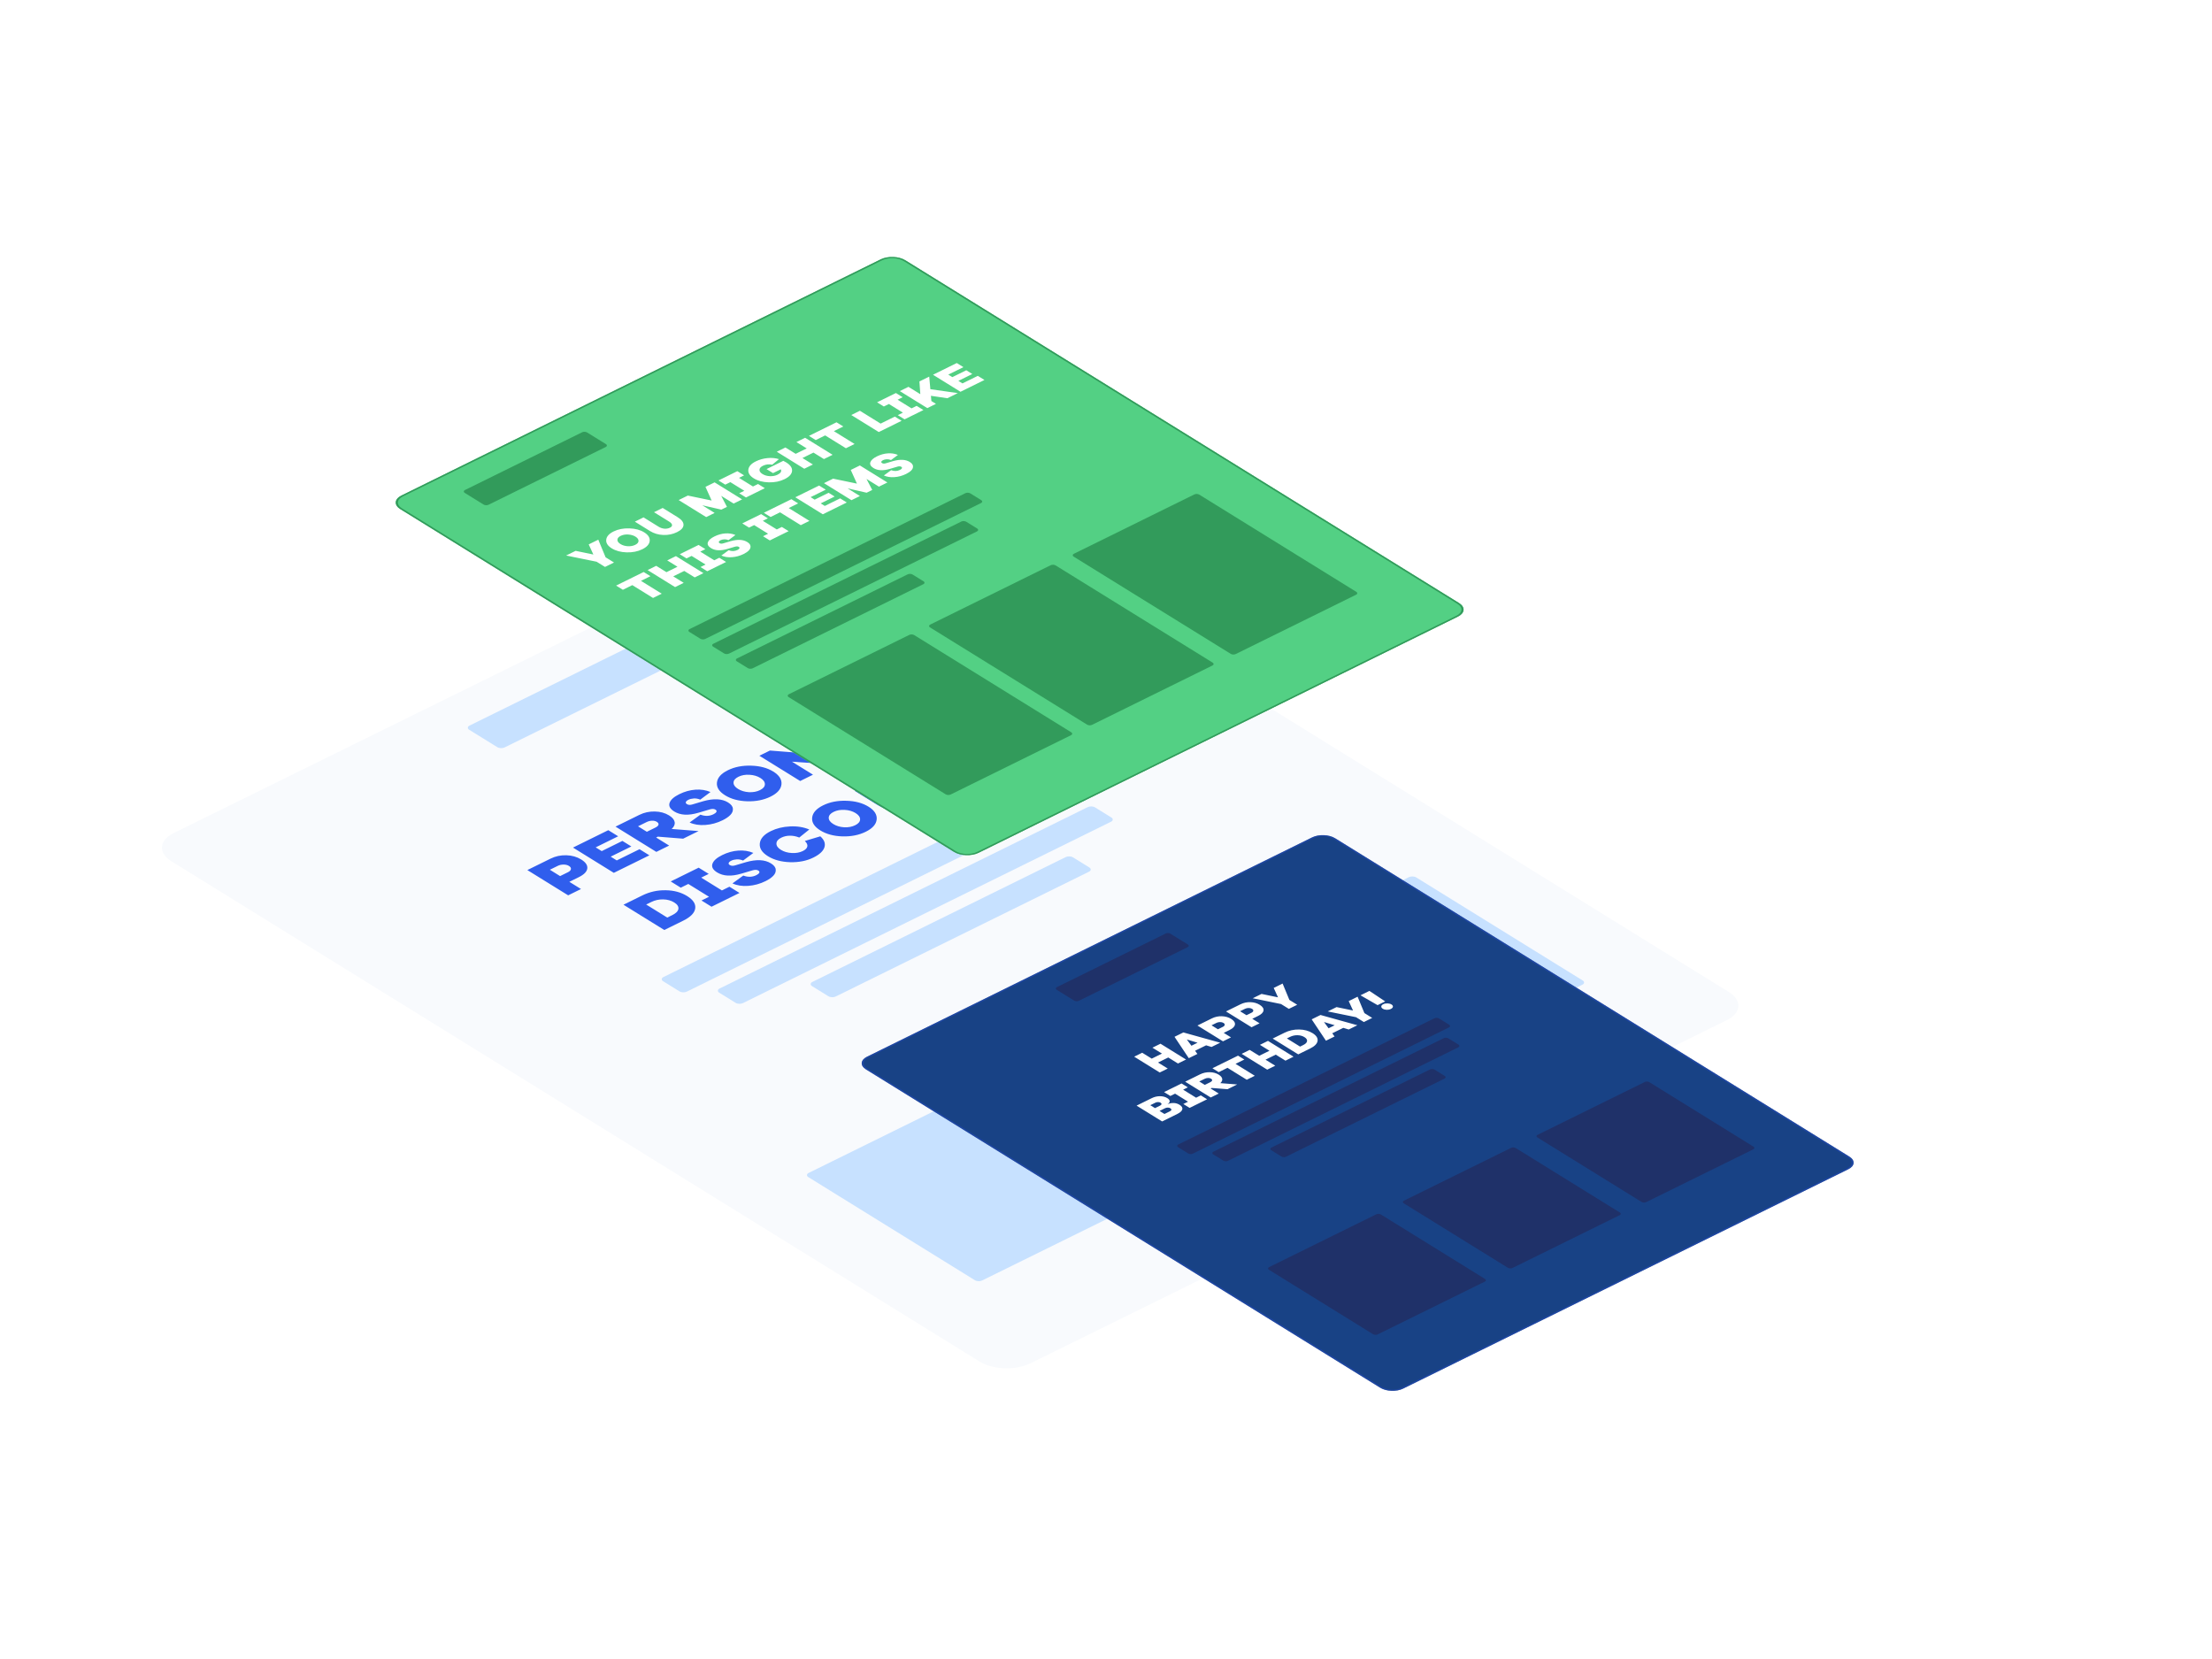 <svg width="1024" height="768" viewBox="0 0 680 420" fill="none" xmlns="http://www.w3.org/2000/svg">
<g transform="matrix(0.69, -0.34, 0.63, 0.39, -60, 150)">
<path d="M0 178.85C0 172.305 5.305 167 11.85 167H322.099C328.643 167 333.948 172.305 333.948 178.85V573.15C333.948 579.695 328.643 585 322.099 585H11.85C5.305 585 0 579.695 0 573.15V178.85Z" fill="#F8FAFD"/>
<path d="M84.769 259.723H95.085C97.285 259.723 99.049 260.367 100.377 261.656C101.705 262.944 102.369 264.639 102.369 266.739C102.369 268.92 101.665 270.674 100.258 272.002C98.871 273.31 97.008 273.964 94.669 273.964H90.477V279.642H84.769V259.723ZM90.477 269.445H93.985C94.778 269.445 95.432 269.207 95.947 268.731C96.482 268.256 96.75 267.641 96.75 266.888C96.75 266.175 96.482 265.59 95.947 265.134C95.432 264.678 94.778 264.45 93.985 264.45H90.477V269.445ZM120.952 274.826V279.642H105.106V259.723H120.833V264.539H110.814V267.483H120.03V271.853H110.814V274.826H120.952ZM142.869 279.642H136.001L130.531 273.28H129.758V279.642H124.05V259.723H134.663C136.804 259.723 138.528 260.338 139.836 261.566C141.164 262.795 141.828 264.411 141.828 266.412C141.828 267.998 141.402 269.366 140.55 270.515C139.698 271.645 138.528 272.438 137.042 272.894L142.869 279.642ZM129.758 268.761H133.593C134.386 268.761 135.02 268.563 135.496 268.166C135.971 267.75 136.209 267.215 136.209 266.561C136.209 265.927 135.971 265.421 135.496 265.045C135.02 264.648 134.386 264.45 133.593 264.45H129.758V268.761ZM152.885 259.277C155.243 259.277 157.176 259.783 158.682 260.793C160.189 261.804 161.12 263.231 161.477 265.075L155.888 266.204C155.709 265.332 155.333 264.698 154.758 264.302C154.183 263.905 153.559 263.707 152.885 263.707C152.251 263.707 151.735 263.856 151.339 264.153C150.962 264.43 150.774 264.817 150.774 265.312C150.774 265.986 151.16 266.412 151.933 266.591L155.977 267.542C159.762 268.494 161.655 270.466 161.655 273.458C161.655 274.945 161.219 276.204 160.347 277.234C159.495 278.265 158.454 278.998 157.225 279.434C155.997 279.87 154.649 280.088 153.182 280.088C150.724 280.088 148.663 279.533 146.998 278.423C145.333 277.313 144.362 275.817 144.085 273.934L149.912 272.834C150.368 274.598 151.497 275.48 153.301 275.48C153.995 275.48 154.56 275.341 154.996 275.064C155.432 274.786 155.65 274.39 155.65 273.875C155.65 273.201 155.194 272.755 154.282 272.537L150.15 271.556C146.503 270.703 144.679 268.781 144.679 265.788C144.679 263.747 145.442 262.151 146.969 261.002C148.495 259.852 150.467 259.277 152.885 259.277ZM166.875 262.31C168.956 260.288 171.503 259.277 174.516 259.277C177.529 259.277 180.065 260.288 182.127 262.31C184.208 264.311 185.248 266.769 185.248 269.683C185.248 272.596 184.208 275.064 182.127 277.086C180.065 279.087 177.529 280.088 174.516 280.088C171.503 280.088 168.956 279.087 166.875 277.086C164.814 275.064 163.783 272.596 163.783 269.683C163.783 266.769 164.814 264.311 166.875 262.31ZM170.948 273.458C171.9 274.449 173.089 274.945 174.516 274.945C175.943 274.945 177.122 274.449 178.054 273.458C179.005 272.448 179.481 271.189 179.481 269.683C179.481 268.196 179.005 266.948 178.054 265.937C177.122 264.926 175.943 264.42 174.516 264.42C173.089 264.42 171.9 264.926 170.948 265.937C170.017 266.948 169.551 268.196 169.551 269.683C169.551 271.189 170.017 272.448 170.948 273.458ZM207.731 259.723V279.642H203.004L193.847 269.385V279.642H188.139V259.723H192.836L201.993 270.337V259.723H207.731ZM231.991 279.642H225.837L224.737 276.61H216.888L215.758 279.642H209.634L217.661 259.723H223.964L231.991 279.642ZM223.012 271.823L220.842 265.848L218.642 271.823H223.012ZM249.084 274.737V279.642H233.982V259.723H239.69V274.737H249.084ZM94.727 295.723H103.14C106.391 295.723 109.007 296.645 110.989 298.488C112.991 300.311 113.992 302.71 113.992 305.683C113.992 308.656 112.991 311.064 110.989 312.907C109.007 314.731 106.391 315.642 103.14 315.642H94.727V295.723ZM100.435 310.826H102.724C104.369 310.826 105.697 310.35 106.708 309.399C107.719 308.448 108.224 307.209 108.224 305.683C108.224 304.157 107.719 302.918 106.708 301.966C105.697 301.015 104.369 300.539 102.724 300.539H100.435V310.826ZM124.868 300.629V310.737H128.228V315.642H115.771V310.737H119.13V300.629H115.771V295.723H128.228V300.629H124.868ZM139.109 295.277C141.467 295.277 143.4 295.783 144.906 296.793C146.412 297.804 147.344 299.231 147.701 301.075L142.111 302.204C141.933 301.332 141.556 300.698 140.982 300.302C140.407 299.905 139.782 299.707 139.109 299.707C138.474 299.707 137.959 299.856 137.563 300.153C137.186 300.43 136.998 300.817 136.998 301.312C136.998 301.986 137.384 302.412 138.157 302.591L142.2 303.542C145.986 304.494 147.879 306.466 147.879 309.458C147.879 310.945 147.443 312.204 146.571 313.234C145.719 314.265 144.678 314.998 143.449 315.434C142.22 315.87 140.873 316.088 139.406 316.088C136.948 316.088 134.887 315.533 133.222 314.423C131.557 313.313 130.586 311.817 130.308 309.934L136.136 308.834C136.591 310.598 137.721 311.48 139.525 311.48C140.218 311.48 140.783 311.341 141.219 311.064C141.655 310.786 141.873 310.39 141.873 309.875C141.873 309.201 141.418 308.755 140.506 308.537L136.373 307.556C132.726 306.703 130.903 304.781 130.903 301.788C130.903 299.747 131.666 298.151 133.192 297.002C134.718 295.852 136.69 295.277 139.109 295.277ZM160.74 310.945C161.909 310.945 162.88 310.608 163.653 309.934C164.446 309.26 164.981 308.269 165.259 306.961L170.967 308.269C170.531 310.687 169.391 312.6 167.548 314.007C165.724 315.395 163.455 316.088 160.74 316.088C157.727 316.088 155.18 315.087 153.099 313.086C151.038 311.064 150.007 308.596 150.007 305.683C150.007 302.769 151.038 300.311 153.099 298.31C155.18 296.288 157.727 295.277 160.74 295.277C163.277 295.277 165.496 295.971 167.399 297.358C169.322 298.746 170.511 300.589 170.967 302.888L165.259 304.256C164.981 303.007 164.446 302.056 163.653 301.402C162.88 300.748 161.909 300.42 160.74 300.42C159.332 300.42 158.153 300.926 157.202 301.937C156.25 302.948 155.775 304.196 155.775 305.683C155.775 307.169 156.25 308.418 157.202 309.429C158.153 310.44 159.332 310.945 160.74 310.945ZM176.427 298.31C178.508 296.288 181.055 295.277 184.067 295.277C187.08 295.277 189.617 296.288 191.678 298.31C193.759 300.311 194.8 302.769 194.8 305.683C194.8 308.596 193.759 311.064 191.678 313.086C189.617 315.087 187.08 316.088 184.067 316.088C181.055 316.088 178.508 315.087 176.427 313.086C174.365 311.064 173.335 308.596 173.335 305.683C173.335 302.769 174.365 300.311 176.427 298.31ZM180.5 309.458C181.451 310.449 182.64 310.945 184.067 310.945C185.494 310.945 186.674 310.449 187.605 309.458C188.557 308.448 189.032 307.189 189.032 305.683C189.032 304.196 188.557 302.948 187.605 301.937C186.674 300.926 185.494 300.42 184.067 300.42C182.64 300.42 181.451 300.926 180.5 301.937C179.568 302.948 179.102 304.196 179.102 305.683C179.102 307.189 179.568 308.448 180.5 309.458ZM216.123 295.723V306.634C216.123 309.508 215.291 311.807 213.626 313.531C211.981 315.236 209.791 316.088 207.055 316.088C204.241 316.088 201.981 315.236 200.277 313.531C198.572 311.827 197.72 309.528 197.72 306.634V295.723H203.458V306.634C203.458 307.982 203.785 309.032 204.439 309.785C205.093 310.539 205.965 310.915 207.055 310.915C208.066 310.915 208.869 310.539 209.464 309.785C210.078 309.013 210.385 307.962 210.385 306.634V295.723H216.123ZM239.13 295.723V315.642H234.403L225.246 305.385V315.642H219.537V295.723H224.235L233.392 306.337V295.723H239.13Z" fill="#305EED"/>
<rect width="80.989" height="17.173" rx="1.699" transform="matrix(1 0 0 -1 126.562 200.977)" fill="#C7E1FF"/>
<rect width="185.85" height="11.448" rx="1.699" transform="matrix(1 0 0 -1 73.901 347.558)" fill="#C7E1FF"/>
<rect width="167.481" height="11.448" rx="1.699" transform="matrix(1 0 0 -1 83.228 364.731)" fill="#C7E1FF"/>
<rect width="116.336" height="11.448" rx="1.699" transform="matrix(1 0 0 -1 108.882 381.903)" fill="#C7E1FF"/>
<rect width="79.769" height="84.718" rx="1.699" transform="matrix(1 0 0 -1 31.429 538.199)" fill="#C7E1FF"/>
<rect width="79.769" height="84.718" rx="1.699" transform="matrix(1 0 0 -1 127.416 538.199)" fill="#C7E1FF"/>
<rect width="79.769" height="84.718" rx="1.699" transform="matrix(1 0 0 -1 222.551 538.199)" fill="#C7E1FF"/>
<g filter="url(#filter0_d)">
<path d="M213 58.726C213 55.564 215.564 53 218.726 53H432.274C435.436 53 438 55.563 438 58.726V328.904C438 332.067 435.436 334.63 432.274 334.63H218.726C215.564 334.63 213 332.067 213 328.904V58.726Z" fill="#53D084"/>
<path d="M213.358 58.726C213.358 55.761 215.761 53.358 218.726 53.358H432.274C435.239 53.358 437.642 55.761 437.642 58.726V328.904C437.642 331.869 435.239 334.272 432.274 334.272H218.726C215.761 334.272 213.358 331.869 213.358 328.904V58.726Z" stroke="#329B5B" stroke-width="0.716"/>
<path d="M249.866 114.955L244.618 124.269V128.376H240.612V124.269L235.544 114.955H239.77L242.695 120.403L245.599 114.955H249.866ZM251.812 116.698C253.214 115.336 254.93 114.655 256.96 114.655C258.989 114.655 260.699 115.336 262.088 116.698C263.49 118.046 264.191 119.702 264.191 121.665C264.191 123.628 263.49 125.291 262.088 126.653C260.699 128.002 258.989 128.676 256.96 128.676C254.93 128.676 253.214 128.002 251.812 126.653C250.423 125.291 249.729 123.628 249.729 121.665C249.729 119.702 250.423 118.046 251.812 116.698ZM254.556 124.209C255.197 124.877 255.998 125.211 256.96 125.211C257.921 125.211 258.716 124.877 259.343 124.209C259.984 123.528 260.305 122.68 260.305 121.665C260.305 120.664 259.984 119.823 259.343 119.141C258.716 118.46 257.921 118.12 256.96 118.12C255.998 118.12 255.197 118.46 254.556 119.141C253.928 119.823 253.614 120.664 253.614 121.665C253.614 122.68 253.928 123.528 254.556 124.209ZM278.557 114.955V122.306C278.557 124.243 277.997 125.792 276.875 126.954C275.767 128.102 274.291 128.676 272.448 128.676C270.552 128.676 269.029 128.102 267.881 126.954C266.733 125.805 266.158 124.256 266.158 122.306V114.955H270.024V122.306C270.024 123.214 270.245 123.922 270.685 124.43C271.126 124.937 271.714 125.191 272.448 125.191C273.129 125.191 273.67 124.937 274.071 124.43C274.485 123.909 274.692 123.201 274.692 122.306V114.955H278.557ZM301.684 114.955V128.376H297.918V122.306L294.934 128.376H292.43L289.445 122.346V128.376H285.679V114.955H289.746L293.672 122.286L297.618 114.955H301.684ZM309.548 118.26V125.071H311.811V128.376H303.418V125.071H305.682V118.26H303.418V114.955H311.811V118.26H309.548ZM319.888 120.363H327.36C327.413 121.084 327.44 121.525 327.44 121.685C327.44 123.742 326.772 125.425 325.437 126.733C324.115 128.029 322.412 128.676 320.329 128.676C318.272 128.676 316.536 128.002 315.121 126.653C313.719 125.291 313.017 123.628 313.017 121.665C313.017 119.702 313.719 118.046 315.121 116.698C316.536 115.336 318.266 114.655 320.309 114.655C321.898 114.655 323.293 115.008 324.495 115.716C325.697 116.424 326.518 117.412 326.959 118.681L323.053 119.662C322.519 118.634 321.604 118.12 320.309 118.12C319.321 118.12 318.506 118.46 317.865 119.141C317.224 119.809 316.903 120.65 316.903 121.665C316.903 122.68 317.231 123.528 317.885 124.209C318.539 124.877 319.367 125.211 320.369 125.211C321.798 125.211 322.786 124.65 323.333 123.528H319.888V120.363ZM342.008 114.955V128.376H338.142V123.268H333.234V128.376H329.388V114.955H333.234V119.963H338.142V114.955H342.008ZM356.002 118.26H351.796V128.376H347.93V118.26H343.723V114.955H356.002V118.26ZM372.749 125.071V128.376H362.573V114.955H366.419V125.071H372.749ZM380.201 118.26V125.071H382.465V128.376H374.072V125.071H376.335V118.26H374.072V114.955H382.465V118.26H380.201ZM397.788 128.376H393.141L390.036 123.749L388.053 126.132V128.376H384.207V114.955H388.053V120.744L392.941 114.955H397.307L392.54 120.724L397.788 128.376ZM409.662 125.131V128.376H398.985V114.955H409.582V118.2H402.831V120.183H409.041V123.128H402.831V125.131H409.662ZM248.163 142.26H243.957V152.376H240.091V142.26H235.885V138.955H248.163V142.26ZM262.532 138.955V152.376H258.666V147.268H253.758V152.376H249.913V138.955H253.758V143.963H258.666V138.955H262.532ZM270.377 142.26V149.071H272.641V152.376H264.248V149.071H266.511V142.26H264.248V138.955H272.641V142.26H270.377ZM279.972 138.655C281.561 138.655 282.863 138.995 283.878 139.676C284.893 140.357 285.52 141.319 285.761 142.561L281.995 143.322C281.875 142.734 281.621 142.307 281.234 142.04C280.846 141.773 280.426 141.639 279.972 141.639C279.544 141.639 279.197 141.739 278.93 141.94C278.676 142.127 278.55 142.387 278.55 142.721C278.55 143.175 278.81 143.462 279.331 143.582L282.055 144.223C284.606 144.864 285.881 146.193 285.881 148.209C285.881 149.211 285.587 150.059 284.999 150.753C284.425 151.448 283.724 151.942 282.896 152.236C282.068 152.529 281.16 152.676 280.172 152.676C278.516 152.676 277.127 152.302 276.006 151.554C274.884 150.807 274.23 149.798 274.043 148.53L277.969 147.789C278.276 148.977 279.037 149.571 280.252 149.571C280.72 149.571 281.1 149.478 281.394 149.291C281.688 149.104 281.835 148.837 281.835 148.49C281.835 148.036 281.527 147.735 280.913 147.588L278.129 146.927C275.672 146.353 274.443 145.058 274.443 143.041C274.443 141.666 274.957 140.591 275.986 139.816C277.014 139.042 278.343 138.655 279.972 138.655ZM298.241 142.26V149.071H300.505V152.376H292.112V149.071H294.375V142.26H292.112V138.955H300.505V142.26H298.241ZM313.985 142.26H309.779V152.376H305.913V142.26H301.706V138.955H313.985V142.26ZM326.411 149.131V152.376H315.734V138.955H326.331V142.2H319.58V144.183H325.79V147.128H319.58V149.131H326.411ZM344.502 138.955V152.376H340.737V146.306L337.752 152.376H335.248L332.264 146.346V152.376H328.498V138.955H332.564L336.49 146.286L340.436 138.955H344.502ZM352.366 138.655C353.955 138.655 355.257 138.995 356.272 139.676C357.287 140.357 357.915 141.319 358.155 142.561L354.389 143.322C354.269 142.734 354.015 142.307 353.628 142.04C353.241 141.773 352.82 141.639 352.366 141.639C351.939 141.639 351.592 141.739 351.325 141.94C351.071 142.127 350.944 142.387 350.944 142.721C350.944 143.175 351.204 143.462 351.725 143.582L354.449 144.223C357 144.864 358.275 146.193 358.275 148.209C358.275 149.211 357.981 150.059 357.394 150.753C356.82 151.448 356.119 151.942 355.291 152.236C354.463 152.529 353.555 152.676 352.566 152.676C350.911 152.676 349.522 152.302 348.4 151.554C347.278 150.807 346.624 149.798 346.437 148.53L350.363 147.789C350.67 148.977 351.431 149.571 352.647 149.571C353.114 149.571 353.495 149.478 353.788 149.291C354.082 149.104 354.229 148.837 354.229 148.49C354.229 148.036 353.922 147.735 353.308 147.588L350.523 146.927C348.066 146.353 346.838 145.058 346.838 143.041C346.838 141.666 347.352 140.591 348.38 139.816C349.408 139.042 350.737 138.655 352.366 138.655Z" fill="white"/>
<rect width="54.567" height="11.57" rx="1.145" transform="matrix(1 0 0 -1 235.484 75.892)" fill="#329B5B"/>
<rect width="125.218" height="7.713" rx="1.145" transform="matrix(1 0 0 -1 235.485 181.652)" fill="#329B5B"/>
<rect width="112.842" height="7.713" rx="1.145" transform="matrix(1 0 0 -1 235.485 193.222)" fill="#329B5B"/>
<rect width="78.382" height="7.713" rx="1.145" transform="matrix(1 0 0 -1 235.485 204.792)" fill="#329B5B"/>
<rect width="56" height="79" rx="1.145" transform="matrix(1 0 0 -1 234 303)" fill="#329B5B"/>
<rect width="56" height="79" rx="1.145" transform="matrix(1 0 0 -1 297 303)" fill="#329B5B"/>
<rect width="56" height="79" rx="1.145" transform="matrix(1 0 0 -1 361 303)" fill="#329B5B"/>
</g>
<g filter="url(#filter2_d)">
<path d="M104 405.319C104 402.381 106.381 400 109.319 400H307.681C310.619 400 313 402.381 313 405.319V656.285C313 659.222 310.619 661.603 307.681 661.603H109.319C106.381 661.603 104 659.222 104 656.285V405.319Z" fill="#184285"/>
<path d="M104.332 405.319C104.332 402.565 106.565 400.332 109.319 400.332H307.681C310.435 400.332 312.668 402.565 312.668 405.319V656.285C312.668 659.038 310.435 661.271 307.681 661.271H109.319C106.565 661.271 104.332 659.038 104.332 656.285V405.319Z" stroke="#254BC1" stroke-opacity="0.5" stroke-width="0.665"/>
<path d="M187.349 457.758V470.225H183.758V465.48H179.2V470.225H175.627V457.758H179.2V462.41H183.758V457.758H187.349ZM202.563 470.225H198.711L198.023 468.327H193.111L192.404 470.225H188.571L193.595 457.758H197.539L202.563 470.225ZM196.944 465.331L195.586 461.591L194.209 465.331H196.944ZM203.809 457.758H210.265C211.642 457.758 212.746 458.161 213.577 458.968C214.408 459.774 214.824 460.835 214.824 462.149C214.824 463.514 214.383 464.612 213.503 465.443C212.634 466.261 211.468 466.671 210.005 466.671H207.381V470.225H203.809V457.758ZM207.381 463.843H209.577C210.073 463.843 210.482 463.694 210.805 463.396C211.14 463.098 211.307 462.714 211.307 462.242C211.307 461.796 211.14 461.43 210.805 461.145C210.482 460.859 210.073 460.717 209.577 460.717H207.381V463.843ZM216.537 457.758H222.993C224.37 457.758 225.474 458.161 226.305 458.968C227.136 459.774 227.552 460.835 227.552 462.149C227.552 463.514 227.111 464.612 226.231 465.443C225.362 466.261 224.196 466.671 222.733 466.671H220.109V470.225H216.537V457.758ZM220.109 463.843H222.305C222.801 463.843 223.21 463.694 223.533 463.396C223.868 463.098 224.035 462.714 224.035 462.242C224.035 461.796 223.868 461.43 223.533 461.145C223.21 460.859 222.801 460.717 222.305 460.717H220.109V463.843ZM241.75 457.758L236.875 466.41V470.225H233.153V466.41L228.446 457.758H232.372L235.089 462.819L237.786 457.758H241.75ZM164.962 485.787V485.861C165.694 485.886 166.314 486.134 166.823 486.605C167.344 487.064 167.604 487.765 167.604 488.708C167.604 489.775 167.226 490.631 166.469 491.276C165.713 491.908 164.683 492.225 163.381 492.225H156.608V479.758H163.381C164.547 479.758 165.477 480.062 166.172 480.67C166.879 481.278 167.232 482.084 167.232 483.089C167.232 483.932 166.99 484.59 166.507 485.061C166.035 485.52 165.52 485.762 164.962 485.787ZM160.18 482.531V484.838H162.394C162.791 484.838 163.114 484.732 163.362 484.522C163.61 484.298 163.734 484.013 163.734 483.666C163.734 483.331 163.61 483.058 163.362 482.847C163.126 482.636 162.822 482.531 162.45 482.531H160.18ZM160.18 489.452H162.581C163.002 489.452 163.331 489.341 163.567 489.117C163.815 488.882 163.939 488.578 163.939 488.206C163.939 487.858 163.815 487.579 163.567 487.368C163.331 487.157 163.015 487.052 162.618 487.052H160.18V489.452ZM174.545 482.828V489.155H176.648V492.225H168.852V489.155H170.954V482.828H168.852V479.758H176.648V482.828H174.545ZM190.044 492.225H185.746L182.322 488.243H181.839V492.225H178.266V479.758H184.909C186.248 479.758 187.328 480.143 188.146 480.912C188.977 481.681 189.393 482.692 189.393 483.945C189.393 484.937 189.126 485.793 188.593 486.512C188.059 487.219 187.328 487.716 186.397 488.001L190.044 492.225ZM181.839 485.415H184.239C184.735 485.415 185.132 485.291 185.43 485.043C185.727 484.782 185.876 484.447 185.876 484.038C185.876 483.641 185.727 483.325 185.43 483.089C185.132 482.841 184.735 482.717 184.239 482.717H181.839V485.415ZM201.807 482.828H197.899V492.225H194.308V482.828H190.401V479.758H201.807V482.828ZM215.154 479.758V492.225H211.563V487.48H207.004V492.225H203.431V479.758H207.004V484.41H211.563V479.758H215.154ZM217.25 479.758H222.515C224.55 479.758 226.187 480.335 227.427 481.489C228.68 482.63 229.307 484.131 229.307 485.991C229.307 487.852 228.68 489.359 227.427 490.513C226.187 491.654 224.55 492.225 222.515 492.225H217.25V479.758ZM220.822 489.21H222.255C223.284 489.21 224.115 488.913 224.748 488.317C225.381 487.722 225.697 486.947 225.697 485.991C225.697 485.036 225.381 484.261 224.748 483.666C224.115 483.07 223.284 482.773 222.255 482.773H220.822V489.21ZM243.586 492.225H239.734L239.046 490.327H234.134L233.427 492.225H229.594L234.618 479.758H238.562L243.586 492.225ZM237.967 487.331L236.608 483.591L235.232 487.331H237.967ZM255.082 479.758L250.207 488.41V492.225H246.485V488.41L241.778 479.758H245.704L248.42 484.819L251.118 479.758H255.082ZM260.323 479.758V480.335L260.044 487.778H256.658L256.379 480.335V479.758H260.323ZM258.425 488.596C258.983 488.596 259.449 488.782 259.821 489.155C260.193 489.527 260.379 489.967 260.379 490.476C260.379 490.997 260.193 491.437 259.821 491.797C259.449 492.144 258.983 492.318 258.425 492.318C257.867 492.318 257.408 492.144 257.048 491.797C256.689 491.437 256.509 490.997 256.509 490.476C256.509 489.967 256.689 489.527 257.048 489.155C257.42 488.782 257.879 488.596 258.425 488.596Z" fill="white"/>
<rect width="50.687" height="10.747" rx="1.063" transform="matrix(1 0 0 -1 183.21 421.264)" fill="#1F3169"/>
<rect width="116.313" height="7.165" rx="1.063" transform="matrix(1 0 0 -1 150.251 513.001)" fill="#1F3169"/>
<rect width="104.817" height="7.165" rx="1.063" transform="matrix(1 0 0 -1 156.088 523.749)" fill="#1F3169"/>
<rect width="72.808" height="7.165" rx="1.063" transform="matrix(1 0 0 -1 172.144 534.496)" fill="#1F3169"/>
<rect width="49.923" height="53.02" rx="1.063" transform="matrix(1 0 0 -1 123.669 632.313)" fill="#1F3169"/>
<rect width="49.923" height="53.02" rx="1.063" transform="matrix(1 0 0 -1 183.742 632.313)" fill="#1F3169"/>
<rect width="49.923" height="53.02" rx="1.063" transform="matrix(1 0 0 -1 243.282 632.313)" fill="#1F3169"/>
</g>
</g>
<defs>
<filter id="filter0_d" x="129.928" y="0.136" width="360.935" height="417.566" filterUnits="userSpaceOnUse" color-interpolation-filters="sRGB">
<feFlood flood-opacity="0" result="BackgroundImageFix"/>
<feColorMatrix in="SourceAlpha" type="matrix" values="0 0 0 0 0 0 0 0 0 0 0 0 0 0 0 0 0 0 127 0"/>
<feOffset dx="-15.104" dy="15.104"/>
<feGaussianBlur stdDeviation="33.984"/>
<feColorMatrix type="matrix" values="0 0 0 0 0 0 0 0 0 0 0 0 0 0 0 0 0 0 0.25 0"/>
<feBlend mode="normal" in2="BackgroundImageFix" result="effect1_dropShadow"/>
<feBlend mode="normal" in="SourceGraphic" in2="effect1_dropShadow" result="shape"/>
</filter>

<filter id="filter2_d" x="20.928" y="347.136" width="344.935" height="397.539" filterUnits="userSpaceOnUse" color-interpolation-filters="sRGB">
<feFlood flood-opacity="0" result="BackgroundImageFix"/>
<feColorMatrix in="SourceAlpha" type="matrix" values="0 0 0 0 0 0 0 0 0 0 0 0 0 0 0 0 0 0 127 0"/>
<feOffset dx="-15.104" dy="15.104"/>
<feGaussianBlur stdDeviation="33.984"/>
<feColorMatrix type="matrix" values="0 0 0 0 0 0 0 0 0 0 0 0 0 0 0 0 0 0 0.25 0"/>
<feBlend mode="normal" in2="BackgroundImageFix" result="effect1_dropShadow"/>
<feBlend mode="normal" in="SourceGraphic" in2="effect1_dropShadow" result="shape"/>
</filter>

</defs>
</svg>
